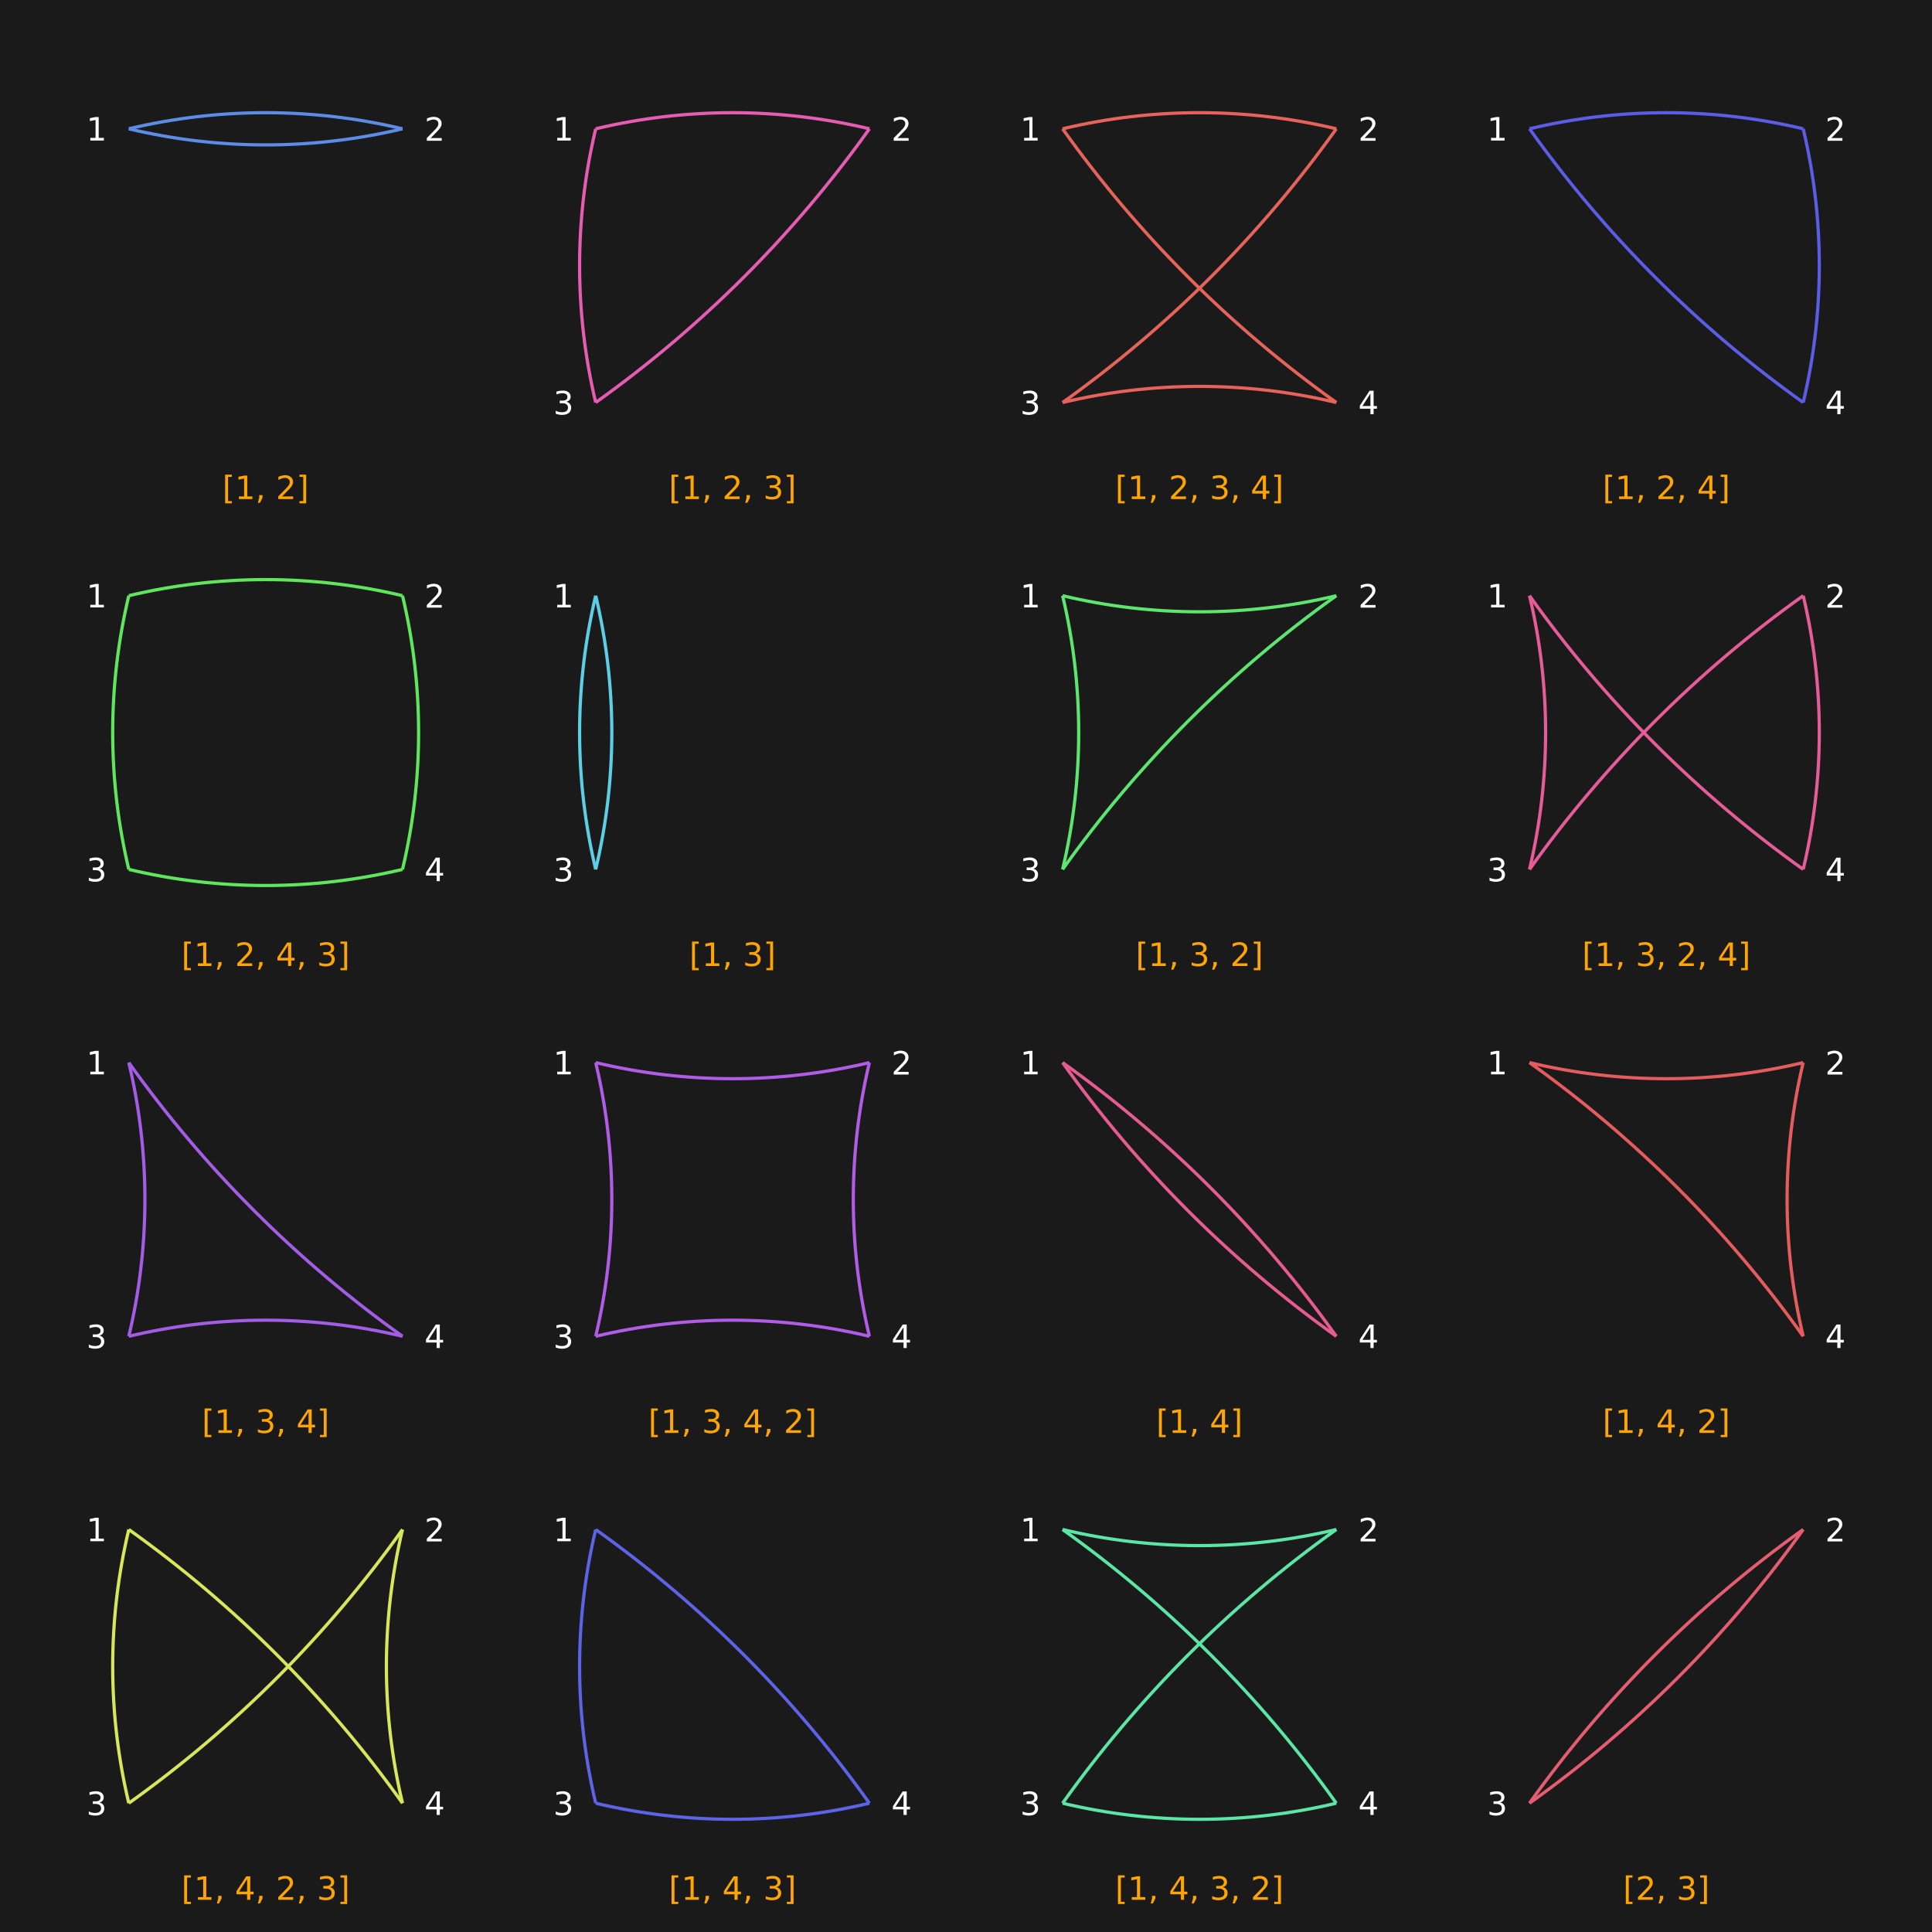 <?xml version="1.0" encoding="UTF-8"?>
<svg xmlns="http://www.w3.org/2000/svg" xmlns:xlink="http://www.w3.org/1999/xlink" width="600" height="600" viewBox="0 0 600 600">
<defs>
<g>
<g id="glyph-486195-0-0">
<path d="M 0.859 -7.594 L 2.938 -7.594 L 2.938 -6.906 L 1.766 -6.906 L 1.766 0.625 L 2.938 0.625 L 2.938 1.312 L 0.859 1.312 Z M 0.859 -7.594 "/>
</g>
<g id="glyph-486195-0-1">
<path d="M 1.234 -0.828 L 2.859 -0.828 L 2.859 -6.391 L 1.094 -6.047 L 1.094 -6.938 L 2.844 -7.297 L 3.828 -7.297 L 3.828 -0.828 L 5.438 -0.828 L 5.438 0 L 1.234 0 Z M 1.234 -0.828 "/>
</g>
<g id="glyph-486195-0-2">
<path d="M 1.172 -1.234 L 2.203 -1.234 L 2.203 -0.406 L 1.406 1.156 L 0.766 1.156 L 1.172 -0.406 Z M 1.172 -1.234 "/>
</g>
<g id="glyph-486195-0-3">
</g>
<g id="glyph-486195-0-4">
<path d="M 1.922 -0.828 L 5.359 -0.828 L 5.359 0 L 0.734 0 L 0.734 -0.828 C 1.109 -1.211 1.617 -1.734 2.266 -2.391 C 2.91 -3.047 3.316 -3.469 3.484 -3.656 C 3.797 -4.008 4.016 -4.305 4.141 -4.547 C 4.266 -4.797 4.328 -5.039 4.328 -5.281 C 4.328 -5.664 4.191 -5.977 3.922 -6.219 C 3.648 -6.469 3.297 -6.594 2.859 -6.594 C 2.547 -6.594 2.219 -6.535 1.875 -6.422 C 1.539 -6.316 1.176 -6.156 0.781 -5.938 L 0.781 -6.938 C 1.176 -7.094 1.547 -7.211 1.891 -7.297 C 2.234 -7.379 2.551 -7.422 2.844 -7.422 C 3.594 -7.422 4.191 -7.234 4.641 -6.859 C 5.098 -6.484 5.328 -5.977 5.328 -5.344 C 5.328 -5.039 5.27 -4.754 5.156 -4.484 C 5.039 -4.223 4.836 -3.91 4.547 -3.547 C 4.461 -3.453 4.203 -3.176 3.766 -2.719 C 3.328 -2.27 2.711 -1.641 1.922 -0.828 Z M 1.922 -0.828 "/>
</g>
<g id="glyph-486195-0-5">
<path d="M 3.047 -7.594 L 3.047 1.312 L 0.969 1.312 L 0.969 0.625 L 2.141 0.625 L 2.141 -6.906 L 0.969 -6.906 L 0.969 -7.594 Z M 3.047 -7.594 "/>
</g>
<g id="glyph-486195-0-6">
<path d="M 4.062 -3.938 C 4.531 -3.832 4.895 -3.617 5.156 -3.297 C 5.426 -2.984 5.562 -2.594 5.562 -2.125 C 5.562 -1.406 5.312 -0.848 4.812 -0.453 C 4.32 -0.055 3.617 0.141 2.703 0.141 C 2.398 0.141 2.086 0.109 1.766 0.047 C 1.441 -0.016 1.109 -0.102 0.766 -0.219 L 0.766 -1.172 C 1.035 -1.016 1.332 -0.895 1.656 -0.812 C 1.988 -0.727 2.332 -0.688 2.688 -0.688 C 3.301 -0.688 3.77 -0.805 4.094 -1.047 C 4.414 -1.297 4.578 -1.656 4.578 -2.125 C 4.578 -2.551 4.426 -2.883 4.125 -3.125 C 3.82 -3.363 3.406 -3.484 2.875 -3.484 L 2.016 -3.484 L 2.016 -4.297 L 2.906 -4.297 C 3.395 -4.297 3.766 -4.395 4.016 -4.594 C 4.273 -4.789 4.406 -5.07 4.406 -5.438 C 4.406 -5.801 4.27 -6.082 4 -6.281 C 3.738 -6.488 3.363 -6.594 2.875 -6.594 C 2.602 -6.594 2.312 -6.562 2 -6.5 C 1.688 -6.445 1.348 -6.359 0.984 -6.234 L 0.984 -7.109 C 1.359 -7.211 1.707 -7.289 2.031 -7.344 C 2.363 -7.395 2.672 -7.422 2.953 -7.422 C 3.703 -7.422 4.297 -7.25 4.734 -6.906 C 5.172 -6.57 5.391 -6.113 5.391 -5.531 C 5.391 -5.125 5.273 -4.781 5.047 -4.5 C 4.816 -4.227 4.488 -4.039 4.062 -3.938 Z M 4.062 -3.938 "/>
</g>
<g id="glyph-486195-0-7">
<path d="M 3.781 -6.438 L 1.297 -2.547 L 3.781 -2.547 Z M 3.516 -7.297 L 4.766 -7.297 L 4.766 -2.547 L 5.797 -2.547 L 5.797 -1.719 L 4.766 -1.719 L 4.766 0 L 3.781 0 L 3.781 -1.719 L 0.484 -1.719 L 0.484 -2.672 Z M 3.516 -7.297 "/>
</g>
</g>
</defs>
<rect x="-60" y="-60" width="720" height="720" fill="rgb(10.196%, 10.196%, 10.196%)" fill-opacity="1"/>
<g fill="rgb(100%, 64.706%, 0%)" fill-opacity="1">
<use xlink:href="#glyph-486195-0-0" x="69.058" y="155"/>
<use xlink:href="#glyph-486195-0-1" x="72.959" y="155"/>
<use xlink:href="#glyph-486195-0-2" x="79.321" y="155"/>
<use xlink:href="#glyph-486195-0-3" x="82.5" y="155"/>
<use xlink:href="#glyph-486195-0-4" x="85.679" y="155"/>
<use xlink:href="#glyph-486195-0-5" x="92.041" y="155"/>
</g>
<path fill="none" stroke-width="1" stroke-linecap="butt" stroke-linejoin="miter" stroke="rgb(36%, 54.9%, 90%)" stroke-opacity="1" stroke-miterlimit="10" d="M 40 40 C 67.941 33.332 97.059 33.332 125 40 "/>
<path fill="none" stroke-width="1" stroke-linecap="butt" stroke-linejoin="miter" stroke="rgb(36%, 54.9%, 90%)" stroke-opacity="1" stroke-miterlimit="10" d="M 125 40 C 97.059 46.668 67.941 46.668 40 40 "/>
<g fill="rgb(100%, 100%, 100%)" fill-opacity="1">
<use xlink:href="#glyph-486195-0-1" x="26.819" y="43.645"/>
</g>
<g fill="rgb(100%, 100%, 100%)" fill-opacity="1">
<use xlink:href="#glyph-486195-0-4" x="131.819" y="43.711"/>
</g>
<g fill="rgb(100%, 64.706%, 0%)" fill-opacity="1">
<use xlink:href="#glyph-486195-0-0" x="207.698" y="155"/>
<use xlink:href="#glyph-486195-0-1" x="211.599" y="155"/>
<use xlink:href="#glyph-486195-0-2" x="217.961" y="155"/>
<use xlink:href="#glyph-486195-0-3" x="221.14" y="155"/>
<use xlink:href="#glyph-486195-0-4" x="224.319" y="155"/>
<use xlink:href="#glyph-486195-0-2" x="230.681" y="155"/>
<use xlink:href="#glyph-486195-0-3" x="233.86" y="155"/>
<use xlink:href="#glyph-486195-0-6" x="237.039" y="155"/>
<use xlink:href="#glyph-486195-0-5" x="243.401" y="155"/>
</g>
<path fill="none" stroke-width="1" stroke-linecap="butt" stroke-linejoin="miter" stroke="rgb(90%, 36%, 70.2%)" stroke-opacity="1" stroke-miterlimit="10" d="M 185 40 C 212.941 33.332 242.059 33.332 270 40 "/>
<path fill="none" stroke-width="1" stroke-linecap="butt" stroke-linejoin="miter" stroke="rgb(90%, 36%, 70.2%)" stroke-opacity="1" stroke-miterlimit="10" d="M 270 40 C 246.578 72.852 217.852 101.578 185 125 "/>
<path fill="none" stroke-width="1" stroke-linecap="butt" stroke-linejoin="miter" stroke="rgb(90%, 36%, 70.2%)" stroke-opacity="1" stroke-miterlimit="10" d="M 185 125 C 178.332 97.059 178.332 67.941 185 40 "/>
<g fill="rgb(100%, 100%, 100%)" fill-opacity="1">
<use xlink:href="#glyph-486195-0-1" x="171.819" y="43.645"/>
</g>
<g fill="rgb(100%, 100%, 100%)" fill-opacity="1">
<use xlink:href="#glyph-486195-0-4" x="276.819" y="43.711"/>
</g>
<g fill="rgb(100%, 100%, 100%)" fill-opacity="1">
<use xlink:href="#glyph-486195-0-6" x="171.819" y="128.711"/>
</g>
<g fill="rgb(100%, 64.706%, 0%)" fill-opacity="1">
<use xlink:href="#glyph-486195-0-0" x="346.338" y="155"/>
<use xlink:href="#glyph-486195-0-1" x="350.239" y="155"/>
<use xlink:href="#glyph-486195-0-2" x="356.602" y="155"/>
<use xlink:href="#glyph-486195-0-3" x="359.78" y="155"/>
<use xlink:href="#glyph-486195-0-4" x="362.959" y="155"/>
<use xlink:href="#glyph-486195-0-2" x="369.321" y="155"/>
<use xlink:href="#glyph-486195-0-3" x="372.5" y="155"/>
<use xlink:href="#glyph-486195-0-6" x="375.679" y="155"/>
<use xlink:href="#glyph-486195-0-2" x="382.041" y="155"/>
<use xlink:href="#glyph-486195-0-3" x="385.22" y="155"/>
<use xlink:href="#glyph-486195-0-7" x="388.398" y="155"/>
<use xlink:href="#glyph-486195-0-5" x="394.761" y="155"/>
</g>
<path fill="none" stroke-width="1" stroke-linecap="butt" stroke-linejoin="miter" stroke="rgb(90%, 38.7%, 36%)" stroke-opacity="1" stroke-miterlimit="10" d="M 330 40 C 357.941 33.332 387.059 33.332 415 40 "/>
<path fill="none" stroke-width="1" stroke-linecap="butt" stroke-linejoin="miter" stroke="rgb(90%, 38.7%, 36%)" stroke-opacity="1" stroke-miterlimit="10" d="M 415 40 C 391.578 72.852 362.852 101.578 330 125 "/>
<path fill="none" stroke-width="1" stroke-linecap="butt" stroke-linejoin="miter" stroke="rgb(90%, 38.7%, 36%)" stroke-opacity="1" stroke-miterlimit="10" d="M 330 125 C 357.941 118.332 387.059 118.332 415 125 "/>
<path fill="none" stroke-width="1" stroke-linecap="butt" stroke-linejoin="miter" stroke="rgb(90%, 38.7%, 36%)" stroke-opacity="1" stroke-miterlimit="10" d="M 415 125 C 382.148 101.578 353.422 72.852 330 40 "/>
<g fill="rgb(100%, 100%, 100%)" fill-opacity="1">
<use xlink:href="#glyph-486195-0-1" x="316.819" y="43.645"/>
</g>
<g fill="rgb(100%, 100%, 100%)" fill-opacity="1">
<use xlink:href="#glyph-486195-0-4" x="421.819" y="43.711"/>
</g>
<g fill="rgb(100%, 100%, 100%)" fill-opacity="1">
<use xlink:href="#glyph-486195-0-6" x="316.819" y="128.711"/>
</g>
<g fill="rgb(100%, 100%, 100%)" fill-opacity="1">
<use xlink:href="#glyph-486195-0-7" x="421.819" y="128.645"/>
</g>
<g fill="rgb(100%, 64.706%, 0%)" fill-opacity="1">
<use xlink:href="#glyph-486195-0-0" x="497.698" y="155"/>
<use xlink:href="#glyph-486195-0-1" x="501.599" y="155"/>
<use xlink:href="#glyph-486195-0-2" x="507.961" y="155"/>
<use xlink:href="#glyph-486195-0-3" x="511.14" y="155"/>
<use xlink:href="#glyph-486195-0-4" x="514.319" y="155"/>
<use xlink:href="#glyph-486195-0-2" x="520.681" y="155"/>
<use xlink:href="#glyph-486195-0-3" x="523.86" y="155"/>
<use xlink:href="#glyph-486195-0-7" x="527.039" y="155"/>
<use xlink:href="#glyph-486195-0-5" x="533.401" y="155"/>
</g>
<path fill="none" stroke-width="1" stroke-linecap="butt" stroke-linejoin="miter" stroke="rgb(36%, 36%, 90%)" stroke-opacity="1" stroke-miterlimit="10" d="M 475 40 C 502.941 33.332 532.059 33.332 560 40 "/>
<path fill="none" stroke-width="1" stroke-linecap="butt" stroke-linejoin="miter" stroke="rgb(36%, 36%, 90%)" stroke-opacity="1" stroke-miterlimit="10" d="M 560 40 C 566.668 67.941 566.668 97.059 560 125 "/>
<path fill="none" stroke-width="1" stroke-linecap="butt" stroke-linejoin="miter" stroke="rgb(36%, 36%, 90%)" stroke-opacity="1" stroke-miterlimit="10" d="M 560 125 C 527.148 101.578 498.422 72.852 475 40 "/>
<g fill="rgb(100%, 100%, 100%)" fill-opacity="1">
<use xlink:href="#glyph-486195-0-1" x="461.819" y="43.645"/>
</g>
<g fill="rgb(100%, 100%, 100%)" fill-opacity="1">
<use xlink:href="#glyph-486195-0-4" x="566.819" y="43.711"/>
</g>
<g fill="rgb(100%, 100%, 100%)" fill-opacity="1">
<use xlink:href="#glyph-486195-0-7" x="566.819" y="128.645"/>
</g>
<g fill="rgb(100%, 64.706%, 0%)" fill-opacity="1">
<use xlink:href="#glyph-486195-0-0" x="56.338" y="300"/>
<use xlink:href="#glyph-486195-0-1" x="60.239" y="300"/>
<use xlink:href="#glyph-486195-0-2" x="66.602" y="300"/>
<use xlink:href="#glyph-486195-0-3" x="69.78" y="300"/>
<use xlink:href="#glyph-486195-0-4" x="72.959" y="300"/>
<use xlink:href="#glyph-486195-0-2" x="79.321" y="300"/>
<use xlink:href="#glyph-486195-0-3" x="82.5" y="300"/>
<use xlink:href="#glyph-486195-0-7" x="85.679" y="300"/>
<use xlink:href="#glyph-486195-0-2" x="92.041" y="300"/>
<use xlink:href="#glyph-486195-0-3" x="95.22" y="300"/>
<use xlink:href="#glyph-486195-0-6" x="98.398" y="300"/>
<use xlink:href="#glyph-486195-0-5" x="104.761" y="300"/>
</g>
<path fill="none" stroke-width="1" stroke-linecap="butt" stroke-linejoin="miter" stroke="rgb(37.8%, 90%, 36%)" stroke-opacity="1" stroke-miterlimit="10" d="M 40 185 C 67.941 178.332 97.059 178.332 125 185 "/>
<path fill="none" stroke-width="1" stroke-linecap="butt" stroke-linejoin="miter" stroke="rgb(37.8%, 90%, 36%)" stroke-opacity="1" stroke-miterlimit="10" d="M 125 185 C 131.668 212.941 131.668 242.059 125 270 "/>
<path fill="none" stroke-width="1" stroke-linecap="butt" stroke-linejoin="miter" stroke="rgb(37.8%, 90%, 36%)" stroke-opacity="1" stroke-miterlimit="10" d="M 125 270 C 97.059 276.668 67.941 276.668 40 270 "/>
<path fill="none" stroke-width="1" stroke-linecap="butt" stroke-linejoin="miter" stroke="rgb(37.8%, 90%, 36%)" stroke-opacity="1" stroke-miterlimit="10" d="M 40 270 C 33.332 242.059 33.332 212.941 40 185 "/>
<g fill="rgb(100%, 100%, 100%)" fill-opacity="1">
<use xlink:href="#glyph-486195-0-1" x="26.819" y="188.645"/>
</g>
<g fill="rgb(100%, 100%, 100%)" fill-opacity="1">
<use xlink:href="#glyph-486195-0-4" x="131.819" y="188.711"/>
</g>
<g fill="rgb(100%, 100%, 100%)" fill-opacity="1">
<use xlink:href="#glyph-486195-0-6" x="26.819" y="273.711"/>
</g>
<g fill="rgb(100%, 100%, 100%)" fill-opacity="1">
<use xlink:href="#glyph-486195-0-7" x="131.819" y="273.645"/>
</g>
<g fill="rgb(100%, 64.706%, 0%)" fill-opacity="1">
<use xlink:href="#glyph-486195-0-0" x="214.058" y="300"/>
<use xlink:href="#glyph-486195-0-1" x="217.959" y="300"/>
<use xlink:href="#glyph-486195-0-2" x="224.321" y="300"/>
<use xlink:href="#glyph-486195-0-3" x="227.5" y="300"/>
<use xlink:href="#glyph-486195-0-6" x="230.679" y="300"/>
<use xlink:href="#glyph-486195-0-5" x="237.041" y="300"/>
</g>
<path fill="none" stroke-width="1" stroke-linecap="butt" stroke-linejoin="miter" stroke="rgb(36%, 81%, 90%)" stroke-opacity="1" stroke-miterlimit="10" d="M 185 185 C 191.668 212.941 191.668 242.059 185 270 "/>
<path fill="none" stroke-width="1" stroke-linecap="butt" stroke-linejoin="miter" stroke="rgb(36%, 81%, 90%)" stroke-opacity="1" stroke-miterlimit="10" d="M 185 270 C 178.332 242.059 178.332 212.941 185 185 "/>
<g fill="rgb(100%, 100%, 100%)" fill-opacity="1">
<use xlink:href="#glyph-486195-0-1" x="171.819" y="188.645"/>
</g>
<g fill="rgb(100%, 100%, 100%)" fill-opacity="1">
<use xlink:href="#glyph-486195-0-6" x="171.819" y="273.711"/>
</g>
<g fill="rgb(100%, 64.706%, 0%)" fill-opacity="1">
<use xlink:href="#glyph-486195-0-0" x="352.698" y="300"/>
<use xlink:href="#glyph-486195-0-1" x="356.599" y="300"/>
<use xlink:href="#glyph-486195-0-2" x="362.961" y="300"/>
<use xlink:href="#glyph-486195-0-3" x="366.14" y="300"/>
<use xlink:href="#glyph-486195-0-6" x="369.319" y="300"/>
<use xlink:href="#glyph-486195-0-2" x="375.681" y="300"/>
<use xlink:href="#glyph-486195-0-3" x="378.86" y="300"/>
<use xlink:href="#glyph-486195-0-4" x="382.039" y="300"/>
<use xlink:href="#glyph-486195-0-5" x="388.401" y="300"/>
</g>
<path fill="none" stroke-width="1" stroke-linecap="butt" stroke-linejoin="miter" stroke="rgb(36%, 90%, 44.1%)" stroke-opacity="1" stroke-miterlimit="10" d="M 330 185 C 336.668 212.941 336.668 242.059 330 270 "/>
<path fill="none" stroke-width="1" stroke-linecap="butt" stroke-linejoin="miter" stroke="rgb(36%, 90%, 44.1%)" stroke-opacity="1" stroke-miterlimit="10" d="M 330 270 C 353.422 237.148 382.148 208.422 415 185 "/>
<path fill="none" stroke-width="1" stroke-linecap="butt" stroke-linejoin="miter" stroke="rgb(36%, 90%, 44.1%)" stroke-opacity="1" stroke-miterlimit="10" d="M 415 185 C 387.059 191.668 357.941 191.668 330 185 "/>
<g fill="rgb(100%, 100%, 100%)" fill-opacity="1">
<use xlink:href="#glyph-486195-0-1" x="316.819" y="188.645"/>
</g>
<g fill="rgb(100%, 100%, 100%)" fill-opacity="1">
<use xlink:href="#glyph-486195-0-4" x="421.819" y="188.711"/>
</g>
<g fill="rgb(100%, 100%, 100%)" fill-opacity="1">
<use xlink:href="#glyph-486195-0-6" x="316.819" y="273.711"/>
</g>
<g fill="rgb(100%, 64.706%, 0%)" fill-opacity="1">
<use xlink:href="#glyph-486195-0-0" x="491.338" y="300"/>
<use xlink:href="#glyph-486195-0-1" x="495.239" y="300"/>
<use xlink:href="#glyph-486195-0-2" x="501.602" y="300"/>
<use xlink:href="#glyph-486195-0-3" x="504.78" y="300"/>
<use xlink:href="#glyph-486195-0-6" x="507.959" y="300"/>
<use xlink:href="#glyph-486195-0-2" x="514.321" y="300"/>
<use xlink:href="#glyph-486195-0-3" x="517.5" y="300"/>
<use xlink:href="#glyph-486195-0-4" x="520.679" y="300"/>
<use xlink:href="#glyph-486195-0-2" x="527.041" y="300"/>
<use xlink:href="#glyph-486195-0-3" x="530.22" y="300"/>
<use xlink:href="#glyph-486195-0-7" x="533.398" y="300"/>
<use xlink:href="#glyph-486195-0-5" x="539.761" y="300"/>
</g>
<path fill="none" stroke-width="1" stroke-linecap="butt" stroke-linejoin="miter" stroke="rgb(90%, 36%, 59.4%)" stroke-opacity="1" stroke-miterlimit="10" d="M 475 185 C 481.668 212.941 481.668 242.059 475 270 "/>
<path fill="none" stroke-width="1" stroke-linecap="butt" stroke-linejoin="miter" stroke="rgb(90%, 36%, 59.4%)" stroke-opacity="1" stroke-miterlimit="10" d="M 475 270 C 498.422 237.148 527.148 208.422 560 185 "/>
<path fill="none" stroke-width="1" stroke-linecap="butt" stroke-linejoin="miter" stroke="rgb(90%, 36%, 59.4%)" stroke-opacity="1" stroke-miterlimit="10" d="M 560 185 C 566.668 212.941 566.668 242.059 560 270 "/>
<path fill="none" stroke-width="1" stroke-linecap="butt" stroke-linejoin="miter" stroke="rgb(90%, 36%, 59.4%)" stroke-opacity="1" stroke-miterlimit="10" d="M 560 270 C 527.148 246.578 498.422 217.852 475 185 "/>
<g fill="rgb(100%, 100%, 100%)" fill-opacity="1">
<use xlink:href="#glyph-486195-0-1" x="461.819" y="188.645"/>
</g>
<g fill="rgb(100%, 100%, 100%)" fill-opacity="1">
<use xlink:href="#glyph-486195-0-4" x="566.819" y="188.711"/>
</g>
<g fill="rgb(100%, 100%, 100%)" fill-opacity="1">
<use xlink:href="#glyph-486195-0-6" x="461.819" y="273.711"/>
</g>
<g fill="rgb(100%, 100%, 100%)" fill-opacity="1">
<use xlink:href="#glyph-486195-0-7" x="566.819" y="273.645"/>
</g>
<g fill="rgb(100%, 64.706%, 0%)" fill-opacity="1">
<use xlink:href="#glyph-486195-0-0" x="62.698" y="445"/>
<use xlink:href="#glyph-486195-0-1" x="66.599" y="445"/>
<use xlink:href="#glyph-486195-0-2" x="72.961" y="445"/>
<use xlink:href="#glyph-486195-0-3" x="76.14" y="445"/>
<use xlink:href="#glyph-486195-0-6" x="79.319" y="445"/>
<use xlink:href="#glyph-486195-0-2" x="85.681" y="445"/>
<use xlink:href="#glyph-486195-0-3" x="88.86" y="445"/>
<use xlink:href="#glyph-486195-0-7" x="92.039" y="445"/>
<use xlink:href="#glyph-486195-0-5" x="98.401" y="445"/>
</g>
<path fill="none" stroke-width="1" stroke-linecap="butt" stroke-linejoin="miter" stroke="rgb(63.9%, 36%, 90%)" stroke-opacity="1" stroke-miterlimit="10" d="M 40 330 C 46.668 357.941 46.668 387.059 40 415 "/>
<path fill="none" stroke-width="1" stroke-linecap="butt" stroke-linejoin="miter" stroke="rgb(63.9%, 36%, 90%)" stroke-opacity="1" stroke-miterlimit="10" d="M 40 415 C 67.941 408.332 97.059 408.332 125 415 "/>
<path fill="none" stroke-width="1" stroke-linecap="butt" stroke-linejoin="miter" stroke="rgb(63.9%, 36%, 90%)" stroke-opacity="1" stroke-miterlimit="10" d="M 125 415 C 92.148 391.578 63.422 362.852 40 330 "/>
<g fill="rgb(100%, 100%, 100%)" fill-opacity="1">
<use xlink:href="#glyph-486195-0-1" x="26.819" y="333.645"/>
</g>
<g fill="rgb(100%, 100%, 100%)" fill-opacity="1">
<use xlink:href="#glyph-486195-0-6" x="26.819" y="418.711"/>
</g>
<g fill="rgb(100%, 100%, 100%)" fill-opacity="1">
<use xlink:href="#glyph-486195-0-7" x="131.819" y="418.645"/>
</g>
<g fill="rgb(100%, 64.706%, 0%)" fill-opacity="1">
<use xlink:href="#glyph-486195-0-0" x="201.338" y="445"/>
<use xlink:href="#glyph-486195-0-1" x="205.239" y="445"/>
<use xlink:href="#glyph-486195-0-2" x="211.602" y="445"/>
<use xlink:href="#glyph-486195-0-3" x="214.78" y="445"/>
<use xlink:href="#glyph-486195-0-6" x="217.959" y="445"/>
<use xlink:href="#glyph-486195-0-2" x="224.321" y="445"/>
<use xlink:href="#glyph-486195-0-3" x="227.5" y="445"/>
<use xlink:href="#glyph-486195-0-7" x="230.679" y="445"/>
<use xlink:href="#glyph-486195-0-2" x="237.041" y="445"/>
<use xlink:href="#glyph-486195-0-3" x="240.22" y="445"/>
<use xlink:href="#glyph-486195-0-4" x="243.398" y="445"/>
<use xlink:href="#glyph-486195-0-5" x="249.761" y="445"/>
</g>
<path fill="none" stroke-width="1" stroke-linecap="butt" stroke-linejoin="miter" stroke="rgb(69.3%, 36%, 90%)" stroke-opacity="1" stroke-miterlimit="10" d="M 185 330 C 191.668 357.941 191.668 387.059 185 415 "/>
<path fill="none" stroke-width="1" stroke-linecap="butt" stroke-linejoin="miter" stroke="rgb(69.3%, 36%, 90%)" stroke-opacity="1" stroke-miterlimit="10" d="M 185 415 C 212.941 408.332 242.059 408.332 270 415 "/>
<path fill="none" stroke-width="1" stroke-linecap="butt" stroke-linejoin="miter" stroke="rgb(69.3%, 36%, 90%)" stroke-opacity="1" stroke-miterlimit="10" d="M 270 415 C 263.332 387.059 263.332 357.941 270 330 "/>
<path fill="none" stroke-width="1" stroke-linecap="butt" stroke-linejoin="miter" stroke="rgb(69.3%, 36%, 90%)" stroke-opacity="1" stroke-miterlimit="10" d="M 270 330 C 242.059 336.668 212.941 336.668 185 330 "/>
<g fill="rgb(100%, 100%, 100%)" fill-opacity="1">
<use xlink:href="#glyph-486195-0-1" x="171.819" y="333.645"/>
</g>
<g fill="rgb(100%, 100%, 100%)" fill-opacity="1">
<use xlink:href="#glyph-486195-0-4" x="276.819" y="333.711"/>
</g>
<g fill="rgb(100%, 100%, 100%)" fill-opacity="1">
<use xlink:href="#glyph-486195-0-6" x="171.819" y="418.711"/>
</g>
<g fill="rgb(100%, 100%, 100%)" fill-opacity="1">
<use xlink:href="#glyph-486195-0-7" x="276.819" y="418.645"/>
</g>
<g fill="rgb(100%, 64.706%, 0%)" fill-opacity="1">
<use xlink:href="#glyph-486195-0-0" x="359.058" y="445"/>
<use xlink:href="#glyph-486195-0-1" x="362.959" y="445"/>
<use xlink:href="#glyph-486195-0-2" x="369.321" y="445"/>
<use xlink:href="#glyph-486195-0-3" x="372.5" y="445"/>
<use xlink:href="#glyph-486195-0-7" x="375.679" y="445"/>
<use xlink:href="#glyph-486195-0-5" x="382.041" y="445"/>
</g>
<path fill="none" stroke-width="1" stroke-linecap="butt" stroke-linejoin="miter" stroke="rgb(90%, 36%, 56.7%)" stroke-opacity="1" stroke-miterlimit="10" d="M 330 330 C 362.852 353.422 391.578 382.148 415 415 "/>
<path fill="none" stroke-width="1" stroke-linecap="butt" stroke-linejoin="miter" stroke="rgb(90%, 36%, 56.7%)" stroke-opacity="1" stroke-miterlimit="10" d="M 415 415 C 382.148 391.578 353.422 362.852 330 330 "/>
<g fill="rgb(100%, 100%, 100%)" fill-opacity="1">
<use xlink:href="#glyph-486195-0-1" x="316.819" y="333.645"/>
</g>
<g fill="rgb(100%, 100%, 100%)" fill-opacity="1">
<use xlink:href="#glyph-486195-0-7" x="421.819" y="418.645"/>
</g>
<g fill="rgb(100%, 64.706%, 0%)" fill-opacity="1">
<use xlink:href="#glyph-486195-0-0" x="497.698" y="445"/>
<use xlink:href="#glyph-486195-0-1" x="501.599" y="445"/>
<use xlink:href="#glyph-486195-0-2" x="507.961" y="445"/>
<use xlink:href="#glyph-486195-0-3" x="511.14" y="445"/>
<use xlink:href="#glyph-486195-0-7" x="514.319" y="445"/>
<use xlink:href="#glyph-486195-0-2" x="520.681" y="445"/>
<use xlink:href="#glyph-486195-0-3" x="523.86" y="445"/>
<use xlink:href="#glyph-486195-0-4" x="527.039" y="445"/>
<use xlink:href="#glyph-486195-0-5" x="533.401" y="445"/>
</g>
<path fill="none" stroke-width="1" stroke-linecap="butt" stroke-linejoin="miter" stroke="rgb(90%, 36%, 36.9%)" stroke-opacity="1" stroke-miterlimit="10" d="M 475 330 C 507.852 353.422 536.578 382.148 560 415 "/>
<path fill="none" stroke-width="1" stroke-linecap="butt" stroke-linejoin="miter" stroke="rgb(90%, 36%, 36.9%)" stroke-opacity="1" stroke-miterlimit="10" d="M 560 415 C 553.332 387.059 553.332 357.941 560 330 "/>
<path fill="none" stroke-width="1" stroke-linecap="butt" stroke-linejoin="miter" stroke="rgb(90%, 36%, 36.9%)" stroke-opacity="1" stroke-miterlimit="10" d="M 560 330 C 532.059 336.668 502.941 336.668 475 330 "/>
<g fill="rgb(100%, 100%, 100%)" fill-opacity="1">
<use xlink:href="#glyph-486195-0-1" x="461.819" y="333.645"/>
</g>
<g fill="rgb(100%, 100%, 100%)" fill-opacity="1">
<use xlink:href="#glyph-486195-0-4" x="566.819" y="333.711"/>
</g>
<g fill="rgb(100%, 100%, 100%)" fill-opacity="1">
<use xlink:href="#glyph-486195-0-7" x="566.819" y="418.645"/>
</g>
<g fill="rgb(100%, 64.706%, 0%)" fill-opacity="1">
<use xlink:href="#glyph-486195-0-0" x="56.338" y="590"/>
<use xlink:href="#glyph-486195-0-1" x="60.239" y="590"/>
<use xlink:href="#glyph-486195-0-2" x="66.602" y="590"/>
<use xlink:href="#glyph-486195-0-3" x="69.78" y="590"/>
<use xlink:href="#glyph-486195-0-7" x="72.959" y="590"/>
<use xlink:href="#glyph-486195-0-2" x="79.321" y="590"/>
<use xlink:href="#glyph-486195-0-3" x="82.5" y="590"/>
<use xlink:href="#glyph-486195-0-4" x="85.679" y="590"/>
<use xlink:href="#glyph-486195-0-2" x="92.041" y="590"/>
<use xlink:href="#glyph-486195-0-3" x="95.22" y="590"/>
<use xlink:href="#glyph-486195-0-6" x="98.398" y="590"/>
<use xlink:href="#glyph-486195-0-5" x="104.761" y="590"/>
</g>
<path fill="none" stroke-width="1" stroke-linecap="butt" stroke-linejoin="miter" stroke="rgb(84.6%, 90%, 36%)" stroke-opacity="1" stroke-miterlimit="10" d="M 40 475 C 72.852 498.422 101.578 527.148 125 560 "/>
<path fill="none" stroke-width="1" stroke-linecap="butt" stroke-linejoin="miter" stroke="rgb(84.6%, 90%, 36%)" stroke-opacity="1" stroke-miterlimit="10" d="M 125 560 C 118.332 532.059 118.332 502.941 125 475 "/>
<path fill="none" stroke-width="1" stroke-linecap="butt" stroke-linejoin="miter" stroke="rgb(84.6%, 90%, 36%)" stroke-opacity="1" stroke-miterlimit="10" d="M 125 475 C 101.578 507.852 72.852 536.578 40 560 "/>
<path fill="none" stroke-width="1" stroke-linecap="butt" stroke-linejoin="miter" stroke="rgb(84.6%, 90%, 36%)" stroke-opacity="1" stroke-miterlimit="10" d="M 40 560 C 33.332 532.059 33.332 502.941 40 475 "/>
<g fill="rgb(100%, 100%, 100%)" fill-opacity="1">
<use xlink:href="#glyph-486195-0-1" x="26.819" y="478.645"/>
</g>
<g fill="rgb(100%, 100%, 100%)" fill-opacity="1">
<use xlink:href="#glyph-486195-0-4" x="131.819" y="478.711"/>
</g>
<g fill="rgb(100%, 100%, 100%)" fill-opacity="1">
<use xlink:href="#glyph-486195-0-6" x="26.819" y="563.711"/>
</g>
<g fill="rgb(100%, 100%, 100%)" fill-opacity="1">
<use xlink:href="#glyph-486195-0-7" x="131.819" y="563.645"/>
</g>
<g fill="rgb(100%, 64.706%, 0%)" fill-opacity="1">
<use xlink:href="#glyph-486195-0-0" x="207.698" y="590"/>
<use xlink:href="#glyph-486195-0-1" x="211.599" y="590"/>
<use xlink:href="#glyph-486195-0-2" x="217.961" y="590"/>
<use xlink:href="#glyph-486195-0-3" x="221.14" y="590"/>
<use xlink:href="#glyph-486195-0-7" x="224.319" y="590"/>
<use xlink:href="#glyph-486195-0-2" x="230.681" y="590"/>
<use xlink:href="#glyph-486195-0-3" x="233.86" y="590"/>
<use xlink:href="#glyph-486195-0-6" x="237.039" y="590"/>
<use xlink:href="#glyph-486195-0-5" x="243.401" y="590"/>
</g>
<path fill="none" stroke-width="1" stroke-linecap="butt" stroke-linejoin="miter" stroke="rgb(36%, 38.7%, 90%)" stroke-opacity="1" stroke-miterlimit="10" d="M 185 475 C 217.852 498.422 246.578 527.148 270 560 "/>
<path fill="none" stroke-width="1" stroke-linecap="butt" stroke-linejoin="miter" stroke="rgb(36%, 38.7%, 90%)" stroke-opacity="1" stroke-miterlimit="10" d="M 270 560 C 242.059 566.668 212.941 566.668 185 560 "/>
<path fill="none" stroke-width="1" stroke-linecap="butt" stroke-linejoin="miter" stroke="rgb(36%, 38.7%, 90%)" stroke-opacity="1" stroke-miterlimit="10" d="M 185 560 C 178.332 532.059 178.332 502.941 185 475 "/>
<g fill="rgb(100%, 100%, 100%)" fill-opacity="1">
<use xlink:href="#glyph-486195-0-1" x="171.819" y="478.645"/>
</g>
<g fill="rgb(100%, 100%, 100%)" fill-opacity="1">
<use xlink:href="#glyph-486195-0-6" x="171.819" y="563.711"/>
</g>
<g fill="rgb(100%, 100%, 100%)" fill-opacity="1">
<use xlink:href="#glyph-486195-0-7" x="276.819" y="563.645"/>
</g>
<g fill="rgb(100%, 64.706%, 0%)" fill-opacity="1">
<use xlink:href="#glyph-486195-0-0" x="346.338" y="590"/>
<use xlink:href="#glyph-486195-0-1" x="350.239" y="590"/>
<use xlink:href="#glyph-486195-0-2" x="356.602" y="590"/>
<use xlink:href="#glyph-486195-0-3" x="359.78" y="590"/>
<use xlink:href="#glyph-486195-0-7" x="362.959" y="590"/>
<use xlink:href="#glyph-486195-0-2" x="369.321" y="590"/>
<use xlink:href="#glyph-486195-0-3" x="372.5" y="590"/>
<use xlink:href="#glyph-486195-0-6" x="375.679" y="590"/>
<use xlink:href="#glyph-486195-0-2" x="382.041" y="590"/>
<use xlink:href="#glyph-486195-0-3" x="385.22" y="590"/>
<use xlink:href="#glyph-486195-0-4" x="388.398" y="590"/>
<use xlink:href="#glyph-486195-0-5" x="394.761" y="590"/>
</g>
<path fill="none" stroke-width="1" stroke-linecap="butt" stroke-linejoin="miter" stroke="rgb(36%, 90%, 64.8%)" stroke-opacity="1" stroke-miterlimit="10" d="M 330 475 C 362.852 498.422 391.578 527.148 415 560 "/>
<path fill="none" stroke-width="1" stroke-linecap="butt" stroke-linejoin="miter" stroke="rgb(36%, 90%, 64.8%)" stroke-opacity="1" stroke-miterlimit="10" d="M 415 560 C 387.059 566.668 357.941 566.668 330 560 "/>
<path fill="none" stroke-width="1" stroke-linecap="butt" stroke-linejoin="miter" stroke="rgb(36%, 90%, 64.8%)" stroke-opacity="1" stroke-miterlimit="10" d="M 330 560 C 353.422 527.148 382.148 498.422 415 475 "/>
<path fill="none" stroke-width="1" stroke-linecap="butt" stroke-linejoin="miter" stroke="rgb(36%, 90%, 64.8%)" stroke-opacity="1" stroke-miterlimit="10" d="M 415 475 C 387.059 481.668 357.941 481.668 330 475 "/>
<g fill="rgb(100%, 100%, 100%)" fill-opacity="1">
<use xlink:href="#glyph-486195-0-1" x="316.819" y="478.645"/>
</g>
<g fill="rgb(100%, 100%, 100%)" fill-opacity="1">
<use xlink:href="#glyph-486195-0-4" x="421.819" y="478.711"/>
</g>
<g fill="rgb(100%, 100%, 100%)" fill-opacity="1">
<use xlink:href="#glyph-486195-0-6" x="316.819" y="563.711"/>
</g>
<g fill="rgb(100%, 100%, 100%)" fill-opacity="1">
<use xlink:href="#glyph-486195-0-7" x="421.819" y="563.645"/>
</g>
<g fill="rgb(100%, 64.706%, 0%)" fill-opacity="1">
<use xlink:href="#glyph-486195-0-0" x="504.058" y="590"/>
<use xlink:href="#glyph-486195-0-4" x="507.959" y="590"/>
<use xlink:href="#glyph-486195-0-2" x="514.321" y="590"/>
<use xlink:href="#glyph-486195-0-3" x="517.5" y="590"/>
<use xlink:href="#glyph-486195-0-6" x="520.679" y="590"/>
<use xlink:href="#glyph-486195-0-5" x="527.041" y="590"/>
</g>
<path fill="none" stroke-width="1" stroke-linecap="butt" stroke-linejoin="miter" stroke="rgb(90%, 36%, 44.1%)" stroke-opacity="1" stroke-miterlimit="10" d="M 560 475 C 536.578 507.852 507.852 536.578 475 560 "/>
<path fill="none" stroke-width="1" stroke-linecap="butt" stroke-linejoin="miter" stroke="rgb(90%, 36%, 44.1%)" stroke-opacity="1" stroke-miterlimit="10" d="M 475 560 C 498.422 527.148 527.148 498.422 560 475 "/>
<g fill="rgb(100%, 100%, 100%)" fill-opacity="1">
<use xlink:href="#glyph-486195-0-4" x="566.819" y="478.711"/>
</g>
<g fill="rgb(100%, 100%, 100%)" fill-opacity="1">
<use xlink:href="#glyph-486195-0-6" x="461.819" y="563.711"/>
</g>
</svg>
